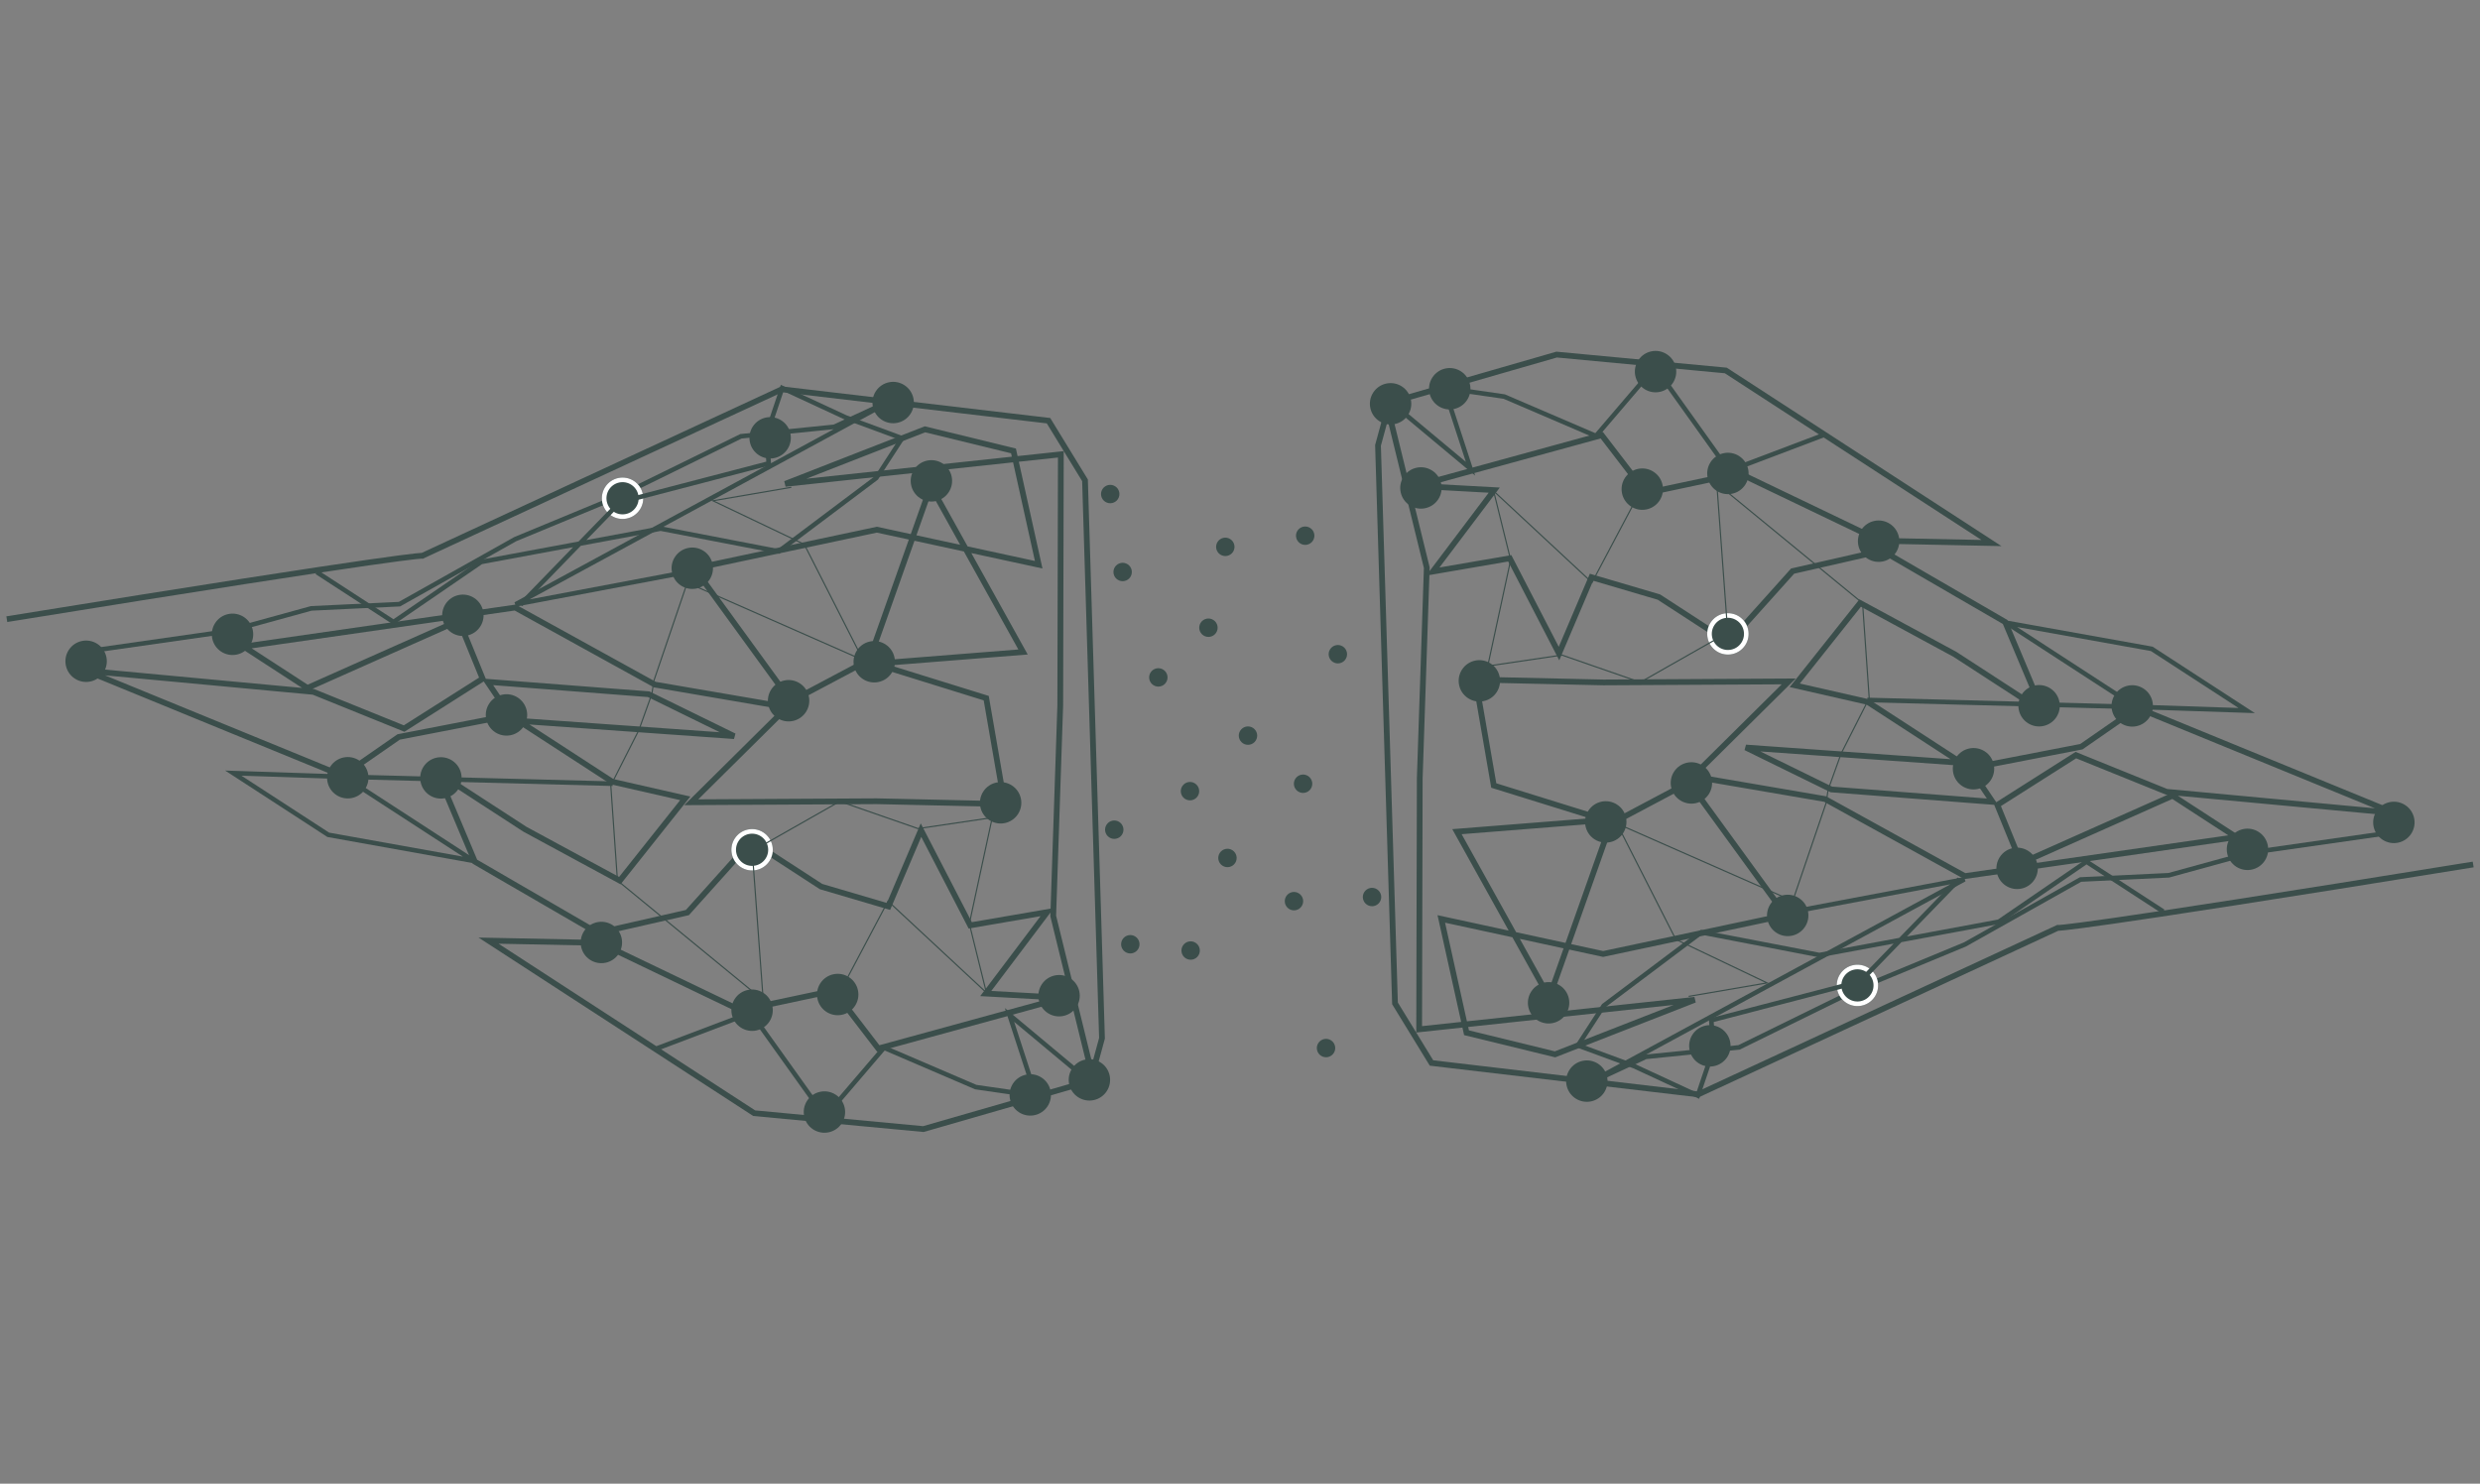 <svg xmlns="http://www.w3.org/2000/svg" width="2157.737" height="1290.894" viewBox="0 0 2157.737 1290.894">
  <rect x="0" y="0" width="2157.737" height="1290.894" fill="#808080" stroke="none"/>
  <g id="Group_2" data-name="Group 2" transform="matrix(0.839, 0.545, -0.545, 0.839, 353.774, 3.246)">
    <path id="Path_6" data-name="Path 6" d="M93.99,1163.536" transform="translate(-6.233 -1160.546)" fill="none" stroke="#3b4e4b" stroke-width="1"/>
    <path id="Path_7" data-name="Path 7" d="M6.233,1798.784c268.01-243.079,273-243.079,273-243.079L462.473,1264.01l179.091-88.48,30.33-14.985,54.849,26.178,276.736,398.9,9.972,31.164-103.464-97.232-94.738-157.066L696.826,1179.244l-186.984,152.08,76.04-105.958,74.794-26.178,72.3,71.054-134.628,51.109L483.665,1436.035l133.382,51.109,37.4-67.314-37.4-155.82L762.894,1341.3,660.676,1419.83l97.232-27.424,63.575,68.561-94.738,58.588-134.628,88.506,24.931-114.683-107.2,46.123-138.368,9.972-179.5,157.066h66.068l78.533-120.916,44.876,31.164-33.657,73.547-83.519,16.205L88.506,1798.784l236.846-44.876,22.438-54.849,71.054-68.561-32.411-13.712,123.409-67.314,82.273-9.972-164.546,91H524.8l61.081-22.438-8.726,91-93.492,7.479h-91l69.807,47.369,123.409-6.233,55.682-57.342,12.879-82.273h72.3l58.588-17.452-12.466-71.054,81.026,46.123,49.862-46.123-6.233,88.506L956.11,1574.4,845.167,1699.059l-59.835-21.192-58.588,58.588-134.628,17.452-82.273,51.109H785.332l130.889-68.561,97.232-112.19" transform="translate(-6.233 -1160.546)" fill="none" stroke="#3b4e4b" stroke-width="5"/>
    <path id="Path_8" data-name="Path 8" d="M327.845,1753.908H461.227L342.8,1803.77H244.325l72.3-43.63,209.422-128.4" transform="translate(-6.233 -1160.546)" fill="none" stroke="#3b4e4b" stroke-width="4"/>
    <path id="Path_9" data-name="Path 9" d="M74.794,1788.812l98.478-86.013,49.862-56.1,62.328-44.876,53.6-102.218,54.849-79.78,61.081-102.218,63.574-51.109,31.164-49.862-179.5,330.338,112.19-107.2" transform="translate(-6.233 -1160.546)" fill="none" stroke="#3b4e4b" stroke-width="4"/>
    <circle id="Ellipse_3" data-name="Ellipse 3" cx="18" cy="18" r="18" transform="translate(305.767 574.361)" fill="#3b4e4b"/>
    <circle id="Ellipse_4" data-name="Ellipse 4" cx="18" cy="18" r="18" transform="translate(373.767 530.361)" fill="#3b4e4b"/>
    <circle id="Ellipse_5" data-name="Ellipse 5" cx="18" cy="18" r="18" transform="translate(391.767 453.361)" fill="#3b4e4b"/>
    <circle id="Ellipse_6" data-name="Ellipse 6" cx="18" cy="18" r="18" transform="translate(590.767 309.361)" fill="#3b4e4b"/>
    <circle id="Ellipse_7" data-name="Ellipse 7" cx="18" cy="18" r="18" transform="translate(457.767 258.361)" fill="#3b4e4b"/>
    <circle id="Ellipse_8" data-name="Ellipse 8" cx="18" cy="18" r="18" transform="translate(590.767 81.361)" fill="#3b4e4b"/>
    <circle id="Ellipse_9" data-name="Ellipse 9" cx="18" cy="18" r="18" transform="translate(525.767 42.361)" fill="#3b4e4b"/>
    <circle id="Ellipse_10" data-name="Ellipse 10" cx="18" cy="18" r="18" transform="translate(793.767 283.361)" fill="#3b4e4b"/>
    <circle id="Ellipse_11" data-name="Ellipse 11" cx="18" cy="18" r="18" transform="translate(927.767 396.361)" fill="#3b4e4b"/>
    <circle id="Ellipse_12" data-name="Ellipse 12" cx="18" cy="18" r="18" transform="translate(765.767 500.361)" fill="#3b4e4b"/>
    <circle id="Ellipse_13" data-name="Ellipse 13" cx="18" cy="18" r="18" transform="translate(568.767 574.361)" fill="#3b4e4b"/>
    <circle id="Ellipse_14" data-name="Ellipse 14" cx="18" cy="18" r="18" transform="translate(59.767 613.361)" fill="#3b4e4b"/>
    <circle id="Ellipse_15" data-name="Ellipse 15" cx="18" cy="18" r="18" transform="translate(153.767 524.361)" fill="#3b4e4b"/>
    <circle id="Ellipse_16" data-name="Ellipse 16" cx="18" cy="18" r="18" transform="translate(312.767 401.361)" fill="#3b4e4b"/>
    <circle id="Ellipse_17" data-name="Ellipse 17" cx="18" cy="18" r="18" transform="translate(634.767 240.361)" fill="#3b4e4b"/>
    <g id="Ellipse_18" data-name="Ellipse 18" transform="translate(373.767 240.361)" fill="#3b4e4b" stroke="#fff" stroke-width="4">
      <circle cx="18" cy="18" r="18" stroke="none"/>
      <circle cx="18" cy="18" r="16" fill="none"/>
    </g>
    <path id="Path_10" data-name="Path 10" d="M373.968,1544.776l14.8-75.189L397.94,1423l90.136-98.766-15.342-20.137-10.548-41.232,60.41-8.63,50.821-11.507v41.232l-36.438,99.725L440.132,1423,325.065,1532.311l-35.479,85.341H210" transform="translate(-6.233 -1160.546)" fill="none" stroke="#3b4e4b" stroke-width="4"/>
    <circle id="Ellipse_19" data-name="Ellipse 19" cx="18" cy="18" r="18" transform="translate(452.767 126.361)" fill="#3b4e4b"/>
    <g id="Ellipse_20" data-name="Ellipse 20" transform="translate(634.767 435.361)" fill="#3b4e4b" stroke="#fff" stroke-width="4">
      <circle cx="18" cy="18" r="18" stroke="none"/>
      <circle cx="18" cy="18" r="16" fill="none"/>
    </g>
    <path id="Path_11" data-name="Path 11" d="M683.764,1803.77l51.633-70.387,103.265,40.569,10.327-78.187,85.563-14.752,47.945-22.128-57.534-46.469,86.3,10.326" transform="translate(-6.233 -1160.546)" fill="none" stroke="#3b4e4b" stroke-width="4"/>
    <circle id="Ellipse_21" data-name="Ellipse 21" cx="18" cy="18" r="18" transform="translate(710.767 552.361)" fill="#3b4e4b"/>
    <circle id="Ellipse_22" data-name="Ellipse 22" cx="18" cy="18" r="18" transform="translate(811.767 592.361)" fill="#3b4e4b"/>
    <circle id="Ellipse_23" data-name="Ellipse 23" cx="18" cy="18" r="18" transform="translate(953.767 482.361)" fill="#3b4e4b"/>
    <circle id="Ellipse_24" data-name="Ellipse 24" cx="18" cy="18" r="18" transform="translate(989.767 443.361)" fill="#3b4e4b"/>
    <path id="Path_12" data-name="Path 12" d="M790,1671.35l-7.544-84.383L897.524,1607.1l-45.068-42.191-33.561-88.218-48.9,43.15-70,17.26-40.273,77.67,78.629,103.56-163.012-18.219-49.862-66.164-5.753-53.7-7.671-32.6-4.794-10.548L485.2,1449.846,650.129,1423l-97.807-56.575-87.259,11.507,50.821-46.986" transform="translate(-6.233 -1160.546)" fill="none" stroke="#3b4e4b" stroke-width="1"/>
  </g>
  <circle id="Ellipse_25" data-name="Ellipse 25" cx="8" cy="8" r="8" transform="matrix(0.839, 0.545, -0.545, 0.839, 974.409, 486.609)" fill="#3b4e4b"/>
  <circle id="Ellipse_26" data-name="Ellipse 26" cx="8" cy="8" r="8" transform="matrix(0.839, 0.545, -0.545, 0.839, 1049.051, 535.082)" fill="#3b4e4b"/>
  <circle id="Ellipse_27" data-name="Ellipse 27" cx="8" cy="8" r="8" transform="matrix(0.839, 0.545, -0.545, 0.839, 1005.469, 578.322)" fill="#3b4e4b"/>
  <circle id="Ellipse_28" data-name="Ellipse 28" cx="8" cy="8" r="8" transform="matrix(0.839, 0.545, -0.545, 0.839, 1063.736, 464.731)" fill="#3b4e4b"/>
  <circle id="Ellipse_29" data-name="Ellipse 29" cx="8" cy="8" r="8" transform="matrix(0.839, 0.545, -0.545, 0.839, 1033.012, 677.289)" fill="#3b4e4b"/>
  <circle id="Ellipse_30" data-name="Ellipse 30" cx="8" cy="8" r="8" transform="matrix(0.839, 0.545, -0.545, 0.839, 1131.401, 670.834)" fill="#3b4e4b"/>
  <circle id="Ellipse_31" data-name="Ellipse 31" cx="8" cy="8" r="8" transform="matrix(0.839, 0.545, -0.545, 0.839, 1161.663, 558.135)" fill="#3b4e4b"/>
  <circle id="Ellipse_32" data-name="Ellipse 32" cx="8" cy="8" r="8" transform="matrix(0.839, 0.545, -0.545, 0.839, 1123.478, 773.002)" fill="#3b4e4b"/>
  <circle id="Ellipse_33" data-name="Ellipse 33" cx="8" cy="8" r="8" transform="matrix(0.839, 0.545, -0.545, 0.839, 1033.573, 815.967)" fill="#3b4e4b"/>
  <circle id="Ellipse_34" data-name="Ellipse 34" cx="8" cy="8" r="8" transform="matrix(0.839, 0.545, -0.545, 0.839, 963.607, 418.784)" fill="#3b4e4b"/>
  <circle id="Ellipse_35" data-name="Ellipse 35" cx="8" cy="8" r="8" transform="matrix(0.839, 0.545, -0.545, 0.839, 1083.466, 628.974)" fill="#3b4e4b"/>
  <circle id="Ellipse_36" data-name="Ellipse 36" cx="8" cy="8" r="8" transform="matrix(0.839, 0.545, -0.545, 0.839, 1133.239, 455.018)" fill="#3b4e4b"/>
  <circle id="Ellipse_37" data-name="Ellipse 37" cx="8" cy="8" r="8" transform="matrix(0.839, 0.545, -0.545, 0.839, 967.124, 710.812)" fill="#3b4e4b"/>
  <circle id="Ellipse_38" data-name="Ellipse 38" cx="8" cy="8" r="8" transform="matrix(0.839, 0.545, -0.545, 0.839, 1065.61, 735.422)" fill="#3b4e4b"/>
  <circle id="Ellipse_39" data-name="Ellipse 39" cx="8" cy="8" r="8" transform="matrix(0.839, 0.545, -0.545, 0.839, 1191.39, 769.41)" fill="#3b4e4b"/>
  <circle id="Ellipse_40" data-name="Ellipse 40" cx="8" cy="8" r="8" transform="matrix(0.839, 0.545, -0.545, 0.839, 981.084, 810.498)" fill="#3b4e4b"/>
  <circle id="Ellipse_41" data-name="Ellipse 41" cx="8" cy="8" r="8" transform="matrix(0.839, 0.545, -0.545, 0.839, 1151.367, 900.811)" fill="#3b4e4b"/>
  <g id="Group_8" data-name="Group 8" transform="matrix(-0.839, -0.545, 0.545, -0.839, 1803.963, 1287.649)">
    <path id="Path_6-2" data-name="Path 6" d="M93.99,1163.536" transform="translate(-6.233 -1160.546)" fill="none" stroke="#3b4e4b" stroke-width="1"/>
    <path id="Path_7-2" data-name="Path 7" d="M6.233,1798.784c268.01-243.079,273-243.079,273-243.079L462.473,1264.01l179.091-88.48,30.33-14.985,54.849,26.178,276.736,398.9,9.972,31.164-103.464-97.232-94.738-157.066L696.826,1179.244l-186.984,152.08,76.04-105.958,74.794-26.178,72.3,71.054-134.628,51.109L483.665,1436.035l133.382,51.109,37.4-67.314-37.4-155.82L762.894,1341.3,660.676,1419.83l97.232-27.424,63.575,68.561-94.738,58.588-134.628,88.506,24.931-114.683-107.2,46.123-138.368,9.972-179.5,157.066h66.068l78.533-120.916,44.876,31.164-33.657,73.547-83.519,16.205L88.506,1798.784l236.846-44.876,22.438-54.849,71.054-68.561-32.411-13.712,123.409-67.314,82.273-9.972-164.546,91H524.8l61.081-22.438-8.726,91-93.492,7.479h-91l69.807,47.369,123.409-6.233,55.682-57.342,12.879-82.273h72.3l58.588-17.452-12.466-71.054,81.026,46.123,49.862-46.123-6.233,88.506L956.11,1574.4,845.167,1699.059l-59.835-21.192-58.588,58.588-134.628,17.452-82.273,51.109H785.332l130.889-68.561,97.232-112.19" transform="translate(-6.233 -1160.546)" fill="none" stroke="#3b4e4b" stroke-width="5"/>
    <path id="Path_8-2" data-name="Path 8" d="M327.845,1753.908H461.227L342.8,1803.77H244.325l72.3-43.63,209.422-128.4" transform="translate(-6.233 -1160.546)" fill="none" stroke="#3b4e4b" stroke-width="4"/>
    <path id="Path_9-2" data-name="Path 9" d="M74.794,1788.812l98.478-86.013,49.862-56.1,62.328-44.876,53.6-102.218,54.849-79.78,61.081-102.218,63.574-51.109,31.164-49.862-179.5,330.338,112.19-107.2" transform="translate(-6.233 -1160.546)" fill="none" stroke="#3b4e4b" stroke-width="4"/>
    <circle id="Ellipse_3-2" data-name="Ellipse 3" cx="18" cy="18" r="18" transform="translate(305.767 574.361)" fill="#3b4e4b"/>
    <circle id="Ellipse_4-2" data-name="Ellipse 4" cx="18" cy="18" r="18" transform="translate(373.767 530.361)" fill="#3b4e4b"/>
    <circle id="Ellipse_5-2" data-name="Ellipse 5" cx="18" cy="18" r="18" transform="translate(391.767 453.361)" fill="#3b4e4b"/>
    <circle id="Ellipse_6-2" data-name="Ellipse 6" cx="18" cy="18" r="18" transform="translate(590.767 309.361)" fill="#3b4e4b"/>
    <circle id="Ellipse_7-2" data-name="Ellipse 7" cx="18" cy="18" r="18" transform="translate(457.767 258.361)" fill="#3b4e4b"/>
    <circle id="Ellipse_8-2" data-name="Ellipse 8" cx="18" cy="18" r="18" transform="translate(590.767 81.361)" fill="#3b4e4b"/>
    <circle id="Ellipse_9-2" data-name="Ellipse 9" cx="18" cy="18" r="18" transform="translate(525.767 42.361)" fill="#3b4e4b"/>
    <circle id="Ellipse_10-2" data-name="Ellipse 10" cx="18" cy="18" r="18" transform="translate(793.767 283.361)" fill="#3b4e4b"/>
    <circle id="Ellipse_11-2" data-name="Ellipse 11" cx="18" cy="18" r="18" transform="translate(927.767 396.361)" fill="#3b4e4b"/>
    <circle id="Ellipse_12-2" data-name="Ellipse 12" cx="18" cy="18" r="18" transform="translate(765.767 500.361)" fill="#3b4e4b"/>
    <circle id="Ellipse_13-2" data-name="Ellipse 13" cx="18" cy="18" r="18" transform="translate(568.767 574.361)" fill="#3b4e4b"/>
    <circle id="Ellipse_14-2" data-name="Ellipse 14" cx="18" cy="18" r="18" transform="translate(59.767 613.361)" fill="#3b4e4b"/>
    <circle id="Ellipse_15-2" data-name="Ellipse 15" cx="18" cy="18" r="18" transform="translate(153.767 524.361)" fill="#3b4e4b"/>
    <circle id="Ellipse_16-2" data-name="Ellipse 16" cx="18" cy="18" r="18" transform="translate(312.767 401.361)" fill="#3b4e4b"/>
    <circle id="Ellipse_17-2" data-name="Ellipse 17" cx="18" cy="18" r="18" transform="translate(634.767 240.361)" fill="#3b4e4b"/>
    <g id="Ellipse_18-2" data-name="Ellipse 18" transform="translate(373.767 240.361)" fill="#3b4e4b" stroke="#fff" stroke-width="4">
      <circle cx="18" cy="18" r="18" stroke="none"/>
      <circle cx="18" cy="18" r="16" fill="none"/>
    </g>
    <path id="Path_10-2" data-name="Path 10" d="M373.968,1544.776l14.8-75.189L397.94,1423l90.136-98.766-15.342-20.137-10.548-41.232,60.41-8.63,50.821-11.507v41.232l-36.438,99.725L440.132,1423,325.065,1532.311l-35.479,85.341H210" transform="translate(-6.233 -1160.546)" fill="none" stroke="#3b4e4b" stroke-width="4"/>
    <circle id="Ellipse_19-2" data-name="Ellipse 19" cx="18" cy="18" r="18" transform="translate(452.767 126.361)" fill="#3b4e4b"/>
    <g id="Ellipse_20-2" data-name="Ellipse 20" transform="translate(634.767 435.361)" fill="#3b4e4b" stroke="#fff" stroke-width="4">
      <circle cx="18" cy="18" r="18" stroke="none"/>
      <circle cx="18" cy="18" r="16" fill="none"/>
    </g>
    <path id="Path_11-2" data-name="Path 11" d="M683.764,1803.77l51.633-70.387,103.265,40.569,10.327-78.187,85.563-14.752,47.945-22.128-57.534-46.469,86.3,10.326" transform="translate(-6.233 -1160.546)" fill="none" stroke="#3b4e4b" stroke-width="4"/>
    <circle id="Ellipse_21-2" data-name="Ellipse 21" cx="18" cy="18" r="18" transform="translate(710.767 552.361)" fill="#3b4e4b"/>
    <circle id="Ellipse_22-2" data-name="Ellipse 22" cx="18" cy="18" r="18" transform="translate(811.767 592.361)" fill="#3b4e4b"/>
    <circle id="Ellipse_23-2" data-name="Ellipse 23" cx="18" cy="18" r="18" transform="translate(953.767 482.361)" fill="#3b4e4b"/>
    <circle id="Ellipse_24-2" data-name="Ellipse 24" cx="18" cy="18" r="18" transform="translate(989.767 443.361)" fill="#3b4e4b"/>
    <path id="Path_12-2" data-name="Path 12" d="M790,1671.35l-7.544-84.383L897.524,1607.1l-45.068-42.191-33.561-88.218-48.9,43.15-70,17.26-40.273,77.67,78.629,103.56-163.012-18.219-49.862-66.164-5.753-53.7-7.671-32.6-4.794-10.548L485.2,1449.846,650.129,1423l-97.807-56.575-87.259,11.507,50.821-46.986" transform="translate(-6.233 -1160.546)" fill="none" stroke="#3b4e4b" stroke-width="1"/>
  </g>
</svg>
